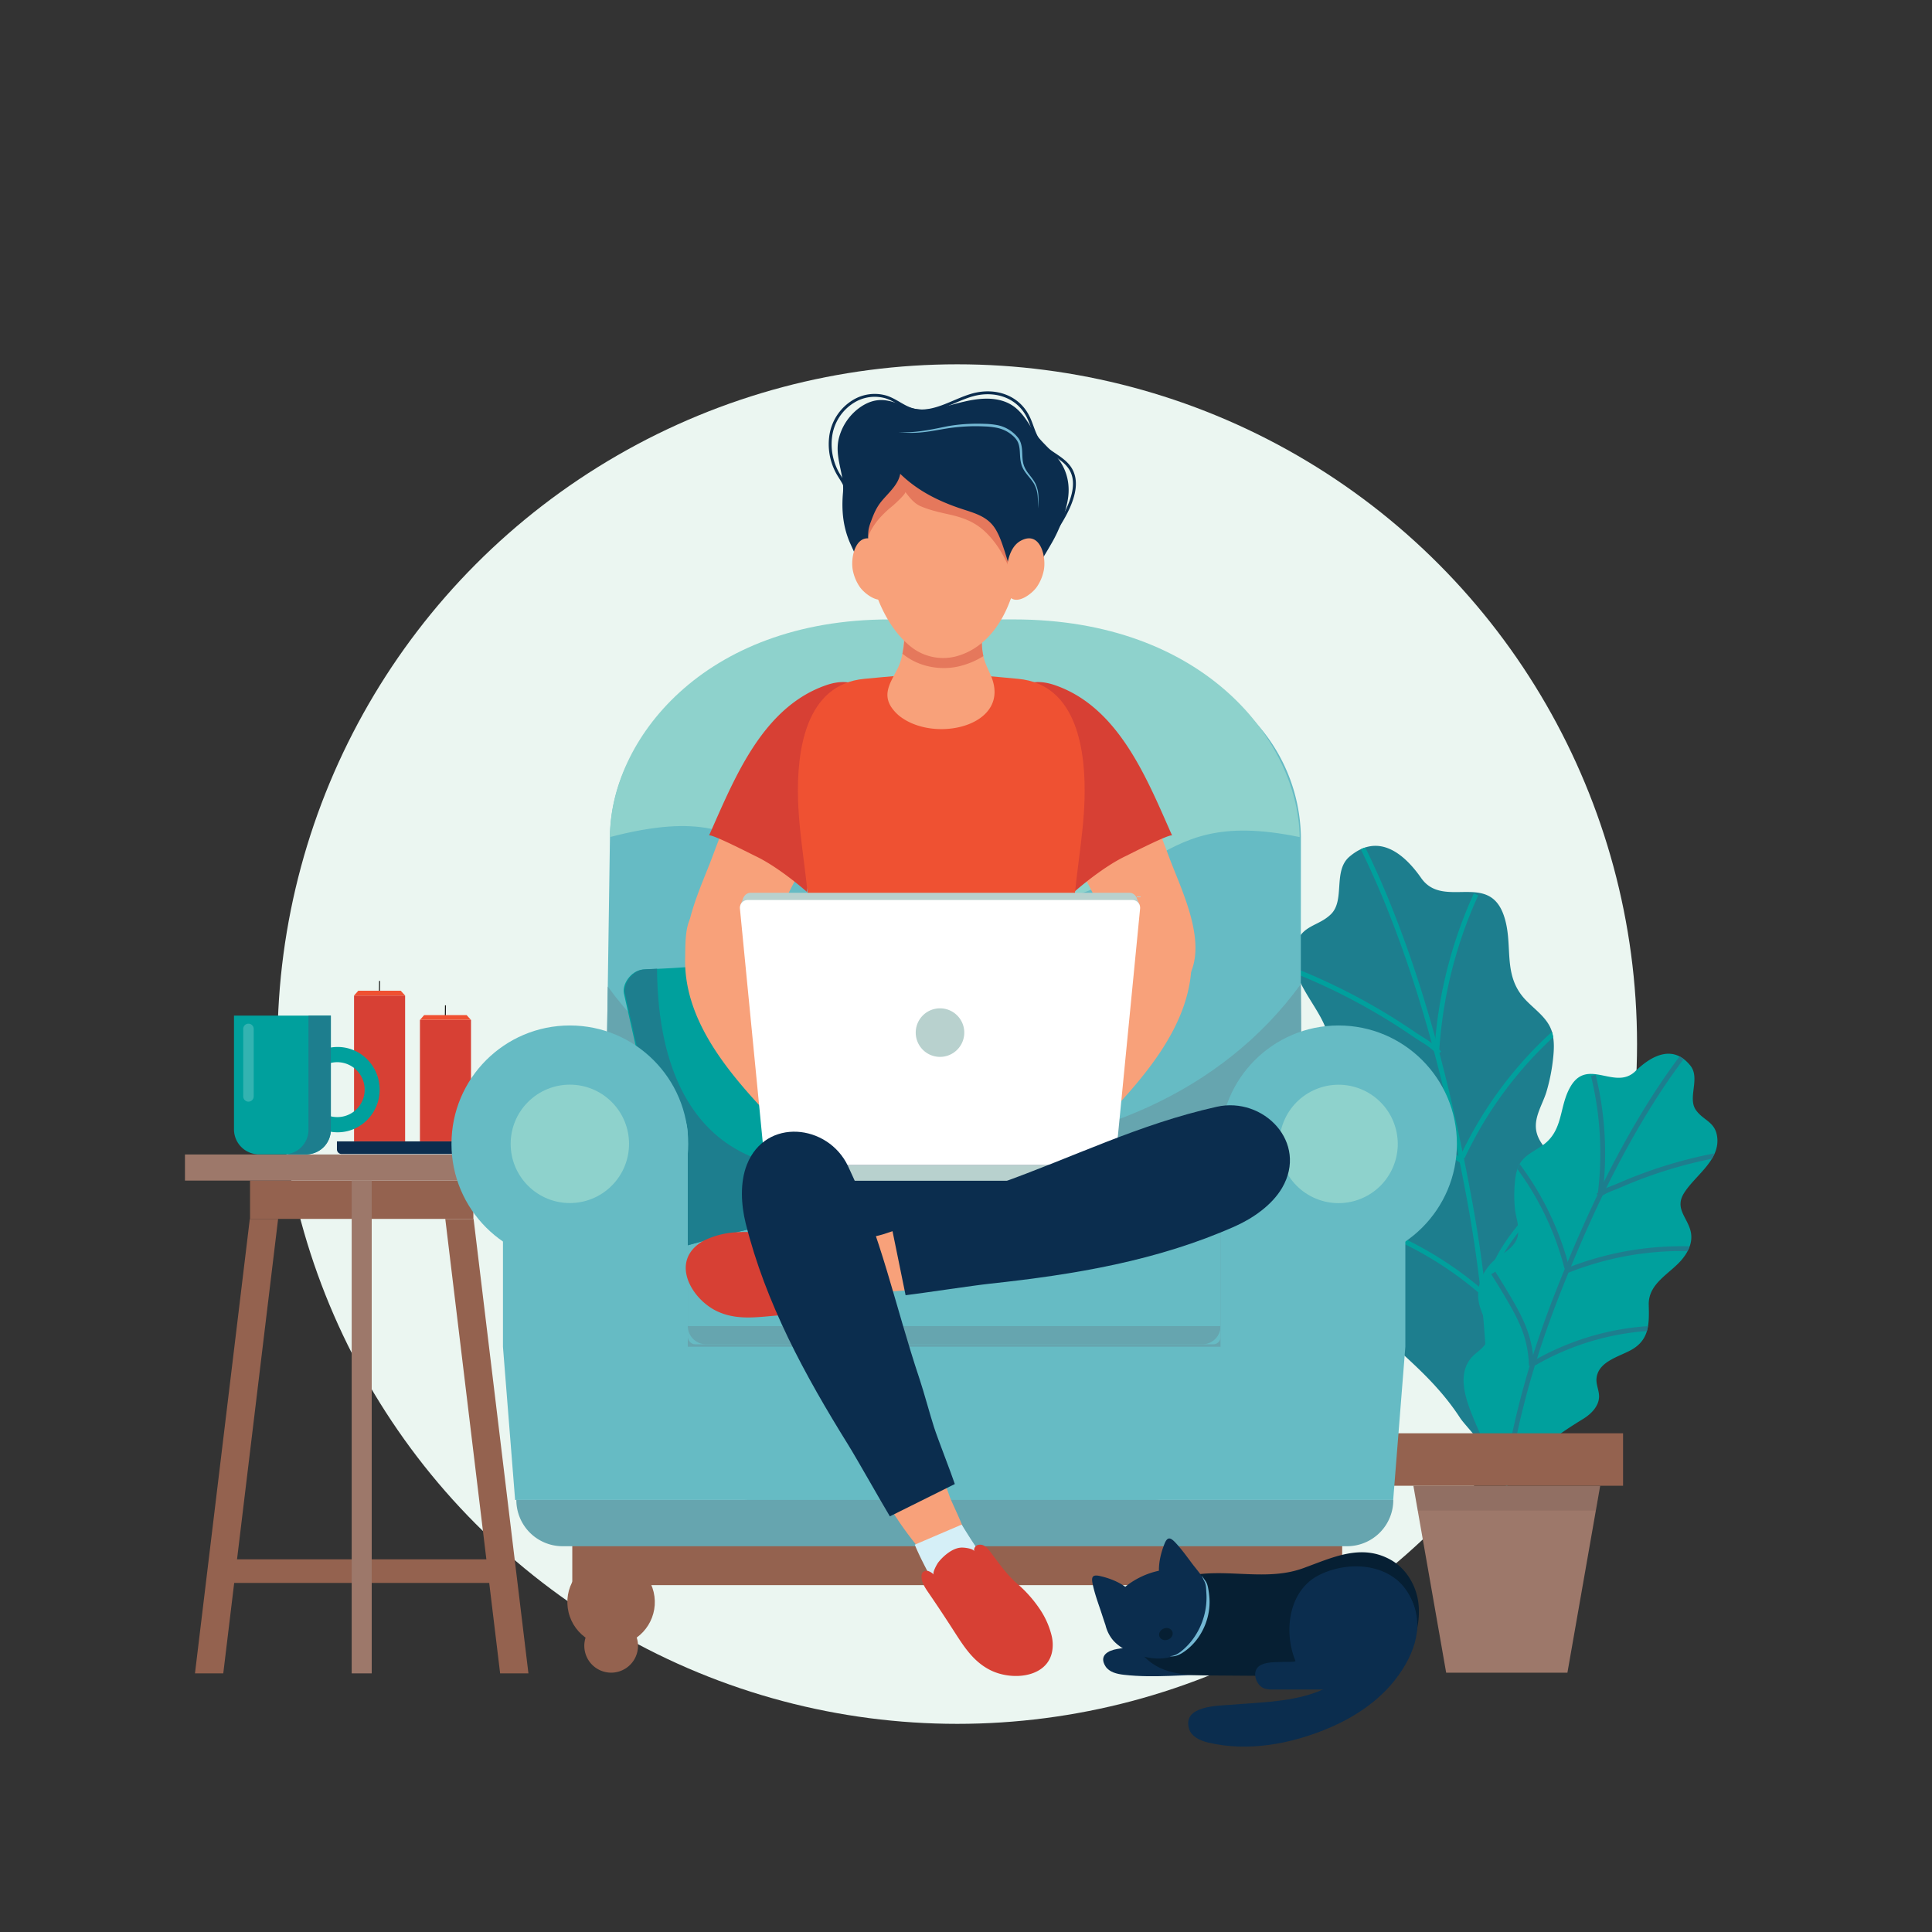 <svg xmlns="http://www.w3.org/2000/svg" xmlns:xlink="http://www.w3.org/1999/xlink" viewBox="0 0 2005 2005"><rect x="0" y="0" width="2005" height="2005" fill="#333333" stroke="none"/><defs><style>.cls-1{fill:#1d7e8e;}.cls-2{fill:#00a09d;}.cls-3{fill:#ebf6f1;}.cls-4{clip-path:url(#clip-path);}.cls-11,.cls-26,.cls-27,.cls-5,.cls-7{fill:none;}.cls-5{stroke:#00a09d;}.cls-11,.cls-26,.cls-5,.cls-7{stroke-miterlimit:10;}.cls-5,.cls-7{stroke-width:5px;}.cls-6{clip-path:url(#clip-path-2);}.cls-7{stroke:#1d7e8e;}.cls-8{fill:#9d786a;}.cls-9{fill:#94624f;}.cls-10{fill:#231f20;opacity:0.1;}.cls-11{stroke:#151614;}.cls-12{fill:#d74034;}.cls-13{fill:#ef5132;}.cls-14{fill:#0b2d4e;}.cls-15,.cls-24{fill:#fff;}.cls-15{opacity:0.2;}.cls-16{fill:#66bbc4;}.cls-17{fill:#66a5af;}.cls-18{fill:#8ed2cc;}.cls-19{fill:#061f33;}.cls-20{fill:#73b8d4;}.cls-21{fill:#f8a17a;}.cls-22{fill:#e5785c;}.cls-23{fill:#b8d1ce;}.cls-25{fill:#d5eff7;}.cls-26{stroke:#0b2d4e;stroke-width:3px;}</style><clipPath id="clip-path" transform="translate(0 0)"><path class="cls-1" d="M1509.58,925.79c-13.07-.08-25.75-1.76-34.7-14.57-17.56-25.16-44.37-47.74-74.44-22.16-17.34,14.75-4.3,45.1-19.22,59.7-13.2,12.91-30,10.77-36.73,32.2-9.93,31.52,21.36,59.14,31.41,86.4,8.43,22.87-10.53,31.59-19.05,49.41-6.57,13.75-3.19,28.46,4,41.6,12.62,23.17,40.6,41.82,34.12,71.81-5.41,25-10.44,47.35,11.65,66.32,15.14,13,43.24,24.86,41.1,48.93-.76,8.52-6.66,15.78-8.27,24.18-2.56,13.29,6,26.23,16,35.35,22.75,20.76,42.73,40.33,59.77,66.44,7.28,11.16,36.43,36.36,24.78,51.62,21.18-27.73,43.56-54.63,62.8-83.78,15.83-24,39.68-59,23.44-88.58-5-9.18-14.44-16-17-26.19-4.64-18.35,13.39-35.37,20.09-51,10.52-24.51,2.8-53-15.74-71.38-8.77-8.7-18.29-18.28-19.57-30.57-1.41-13.42,7-25.93,10.82-38.31a191.55,191.55,0,0,0,7-35.4c.91-8.37,1.26-16.94-.71-25.12-3.75-15.57-17.77-24.23-28.14-35.28-24.71-26.29-11.72-57.22-22.52-87.78C1550.77,922.21,1529.72,925.9,1509.58,925.79Z"/></clipPath><clipPath id="clip-path-2" transform="translate(0 0)"><path class="cls-2" d="M1670,1117.43c9.49,1.75,18.92,2.29,27.18-5.77,16.23-15.81,38.8-28.48,57.07-5.77,10.53,13.11-3.12,33.32,5.68,46,7.79,11.19,20.26,12,22.19,28.44,2.84,24.24-23.69,40-34.75,58.33-9.28,15.42,3.27,24.37,7,38.48,2.86,10.88-1.62,21.08-8.63,29.62-12.36,15.06-35.24,24.71-34.69,47.37.46,18.91,1,35.79-17.63,46.49-12.78,7.34-34.8,12.05-36.58,29.81-.63,6.28,2.64,12.37,2.65,18.68,0,10-8,18.19-16.54,23.42-19.37,11.91-36.57,23.34-52.55,39.93-6.82,7.08-31.46,21.32-25.12,34-11.52-23-24-45.65-34-69.46-8.16-19.58-20.61-48.32-4.74-67.5,4.93-6,12.69-9.62,16-16.64,5.91-12.67-4.81-27.5-7.52-39.76-4.24-19.23,5.31-38.82,21.3-49.6,7.57-5.1,15.8-10.72,18.43-19.46,2.88-9.54-1.49-19.78-2.55-29.29a141.24,141.24,0,0,1-.17-26.65c.5-6.2,1.43-12.46,4-18.12,4.87-10.78,16.24-15.11,25.3-21.69,21.56-15.66,16.42-39.89,28.48-60.56C1640.62,1109.13,1655.38,1114.73,1670,1117.43Z"/></clipPath></defs><title>freelancer-guy</title><g id="Layer_2" data-name="Layer 2"><circle class="cls-3" cx="993.44" cy="1083.53" r="705.46"/><path class="cls-1" d="M1509.58,925.79c-13.07-.08-25.75-1.76-34.7-14.57-17.56-25.16-44.37-47.74-74.44-22.16-17.34,14.75-4.3,45.1-19.22,59.7-13.2,12.91-30,10.77-36.73,32.2-9.93,31.52,21.36,59.14,31.41,86.4,8.43,22.87-10.53,31.59-19.05,49.41-6.57,13.75-3.19,28.46,4,41.6,12.62,23.17,40.6,41.82,34.12,71.81-5.41,25-10.44,47.35,11.65,66.32,15.14,13,43.24,24.86,41.1,48.93-.76,8.52-6.66,15.78-8.27,24.18-2.56,13.29,6,26.23,16,35.35,22.75,20.76,42.73,40.33,59.77,66.44,7.28,11.16,36.43,36.36,24.78,51.62,21.18-27.73,43.56-54.63,62.8-83.78,15.83-24,39.68-59,23.44-88.58-5-9.18-14.44-16-17-26.19-4.64-18.35,13.39-35.37,20.09-51,10.52-24.51,2.8-53-15.74-71.38-8.77-8.7-18.29-18.28-19.57-30.57-1.41-13.42,7-25.93,10.82-38.31a191.55,191.55,0,0,0,7-35.4c.91-8.37,1.26-16.94-.71-25.12-3.75-15.57-17.77-24.23-28.14-35.28-24.71-26.29-11.72-57.22-22.52-87.78C1550.77,922.21,1529.72,925.9,1509.58,925.79Z" transform="translate(0 0)"/><g class="cls-4"><path class="cls-5" d="M1542.64,1554.28c9.17-105.15.75-211.13-18.68-314.68-18.53-98.78-42.85-197.91-79.72-291.55a895.21,895.21,0,0,0-41.41-90.71" transform="translate(0 0)"/><path class="cls-5" d="M1319.83,998.34a634.48,634.48,0,0,1,146.44,74.24c11.49,7.86,17.9,10.26,27.48,20.36" transform="translate(0 0)"/><path class="cls-5" d="M1518.3,1205.59a433.44,433.44,0,0,0-164.37-63.45" transform="translate(0 0)"/><path class="cls-5" d="M1537.94,1341.22a370.58,370.58,0,0,0-162.32-81.47" transform="translate(0 0)"/><path class="cls-5" d="M1491.18,1089.47a460.9,460.9,0,0,1,40.64-161.28" transform="translate(0 0)"/><path class="cls-5" d="M1517.66,1201a406.91,406.91,0,0,1,99-132.3" transform="translate(0 0)"/><path class="cls-5" d="M1541,1345.08a152.44,152.44,0,0,1,16.8-44.31c9.15-16,21.13-30.23,33.32-44.08q13.15-15,26.78-29.53" transform="translate(0 0)"/></g><path class="cls-2" d="M1670,1117.43c9.49,1.75,18.92,2.29,27.18-5.77,16.23-15.81,38.8-28.48,57.07-5.77,10.53,13.11-3.12,33.32,5.68,46,7.79,11.19,20.26,12,22.19,28.44,2.84,24.24-23.69,40-34.75,58.33-9.28,15.42,3.27,24.37,7,38.48,2.86,10.88-1.62,21.08-8.63,29.62-12.36,15.06-35.24,24.71-34.69,47.37.46,18.91,1,35.79-17.63,46.49-12.78,7.34-34.8,12.05-36.58,29.81-.63,6.28,2.64,12.37,2.65,18.68,0,10-8,18.19-16.54,23.42-19.37,11.91-36.57,23.34-52.55,39.93-6.82,7.08-31.46,21.32-25.12,34-11.52-23-24-45.65-34-69.46-8.16-19.58-20.61-48.32-4.74-67.5,4.93-6,12.69-9.62,16-16.64,5.91-12.67-4.81-27.5-7.52-39.76-4.24-19.23,5.31-38.82,21.3-49.6,7.57-5.1,15.8-10.72,18.43-19.46,2.88-9.54-1.49-19.78-2.55-29.29a141.24,141.24,0,0,1-.17-26.65c.5-6.2,1.43-12.46,4-18.12,4.87-10.78,16.24-15.11,25.3-21.69,21.56-15.66,16.42-39.89,28.48-60.56C1640.62,1109.13,1655.38,1114.73,1670,1117.43Z" transform="translate(0 0)"/><g class="cls-6"><path class="cls-7" d="M1559,1568.75c7.9-77.54,28.68-153.25,57.1-225.68,27.11-69.09,58.47-137.62,98.18-200.45a663.68,663.68,0,0,1,42.59-60.06" transform="translate(0 0)"/><path class="cls-7" d="M1797.61,1196.32a468.6,468.6,0,0,0-116.5,33.59c-9.43,4.1-14.41,5-22.76,11" transform="translate(0 0)"/><path class="cls-7" d="M1625,1319.18a320.2,320.2,0,0,1,128-23.27" transform="translate(0 0)"/><path class="cls-7" d="M1591.93,1414.85a273.61,273.61,0,0,1,129-36.63" transform="translate(0 0)"/><path class="cls-7" d="M1660.7,1238.71a340.13,340.13,0,0,0-7.16-122.61" transform="translate(0 0)"/><path class="cls-7" d="M1626.05,1315.94a300.57,300.57,0,0,0-53.5-109.67" transform="translate(0 0)"/><path class="cls-7" d="M1589.17,1417.22a112.64,112.64,0,0,0-6.06-34.46c-4.42-12.89-11.14-24.86-18.06-36.59q-7.48-12.68-15.34-25.12" transform="translate(0 0)"/></g><polygon class="cls-8" points="1466.8 1541.89 1660.65 1541.89 1626.64 1735.89 1500.81 1735.89 1466.8 1541.89"/><rect class="cls-9" x="1443.07" y="1487.44" width="241.32" height="54.45" transform="translate(3127.45 3029.33) rotate(180)"/><polygon class="cls-10" points="1656.14 1567.62 1471.31 1567.62 1466.8 1541.89 1660.65 1541.89 1656.14 1567.62"/><rect class="cls-9" x="238.93" y="1618.24" width="268.77" height="24.51"/><rect class="cls-9" x="259.49" y="1225.19" width="231.76" height="39.76"/><rect class="cls-8" x="191.95" y="1198.09" width="366.83" height="27.11"/><polygon class="cls-9" points="548.4 1736.6 519.03 1736.6 462.11 1264.95 491.48 1264.95 548.4 1736.6"/><polygon class="cls-9" points="202.34 1736.6 231.71 1736.6 288.63 1264.95 259.26 1264.95 202.34 1736.6"/><rect class="cls-8" x="364.98" y="1225.19" width="20.78" height="511.41"/><line class="cls-11" x1="393.76" y1="1031.91" x2="393.93" y2="1018.02"/><rect class="cls-12" x="367.43" y="1033.15" width="52.99" height="151.34"/><polygon class="cls-13" points="420.42 1033.15 367.43 1033.15 371.79 1028.18 415.89 1028.18 420.42 1033.15"/><line class="cls-11" x1="462.13" y1="1057.21" x2="462.3" y2="1043.32"/><rect class="cls-12" x="435.81" y="1058.45" width="52.99" height="126.04"/><polygon class="cls-13" points="488.8 1058.45 435.81 1058.45 440.16 1053.48 484.27 1053.48 488.8 1058.45"/><path class="cls-14" d="M349.65,1184.5H505.51a0,0,0,0,1,0,0v8.27a4.83,4.83,0,0,1-4.83,4.83H354.49a4.83,4.83,0,0,1-4.83-4.83v-8.27A0,0,0,0,1,349.65,1184.5Z"/><path class="cls-2" d="M242.83,1054H343.34a0,0,0,0,1,0,0v118a26,26,0,0,1-26,26H268.83a26,26,0,0,1-26-26V1054A0,0,0,0,1,242.83,1054Z"/><path class="cls-2" d="M350.35,1086.53c-24.1,0-43.64,19.82-43.64,44.28s19.54,44.28,43.64,44.28S394,1155.26,394,1130.81,374.46,1086.53,350.35,1086.53Zm0,72.77a28.49,28.49,0,1,1,28.08-28.49A28.29,28.29,0,0,1,350.35,1159.3Z" transform="translate(0 0)"/><path class="cls-15" d="M257.86,1143.29h0a5.46,5.46,0,0,1-5.44-5.44v-70.06a5.45,5.45,0,0,1,5.44-5.43h0a5.45,5.45,0,0,1,5.43,5.43v70.06A5.46,5.46,0,0,1,257.86,1143.29Z" transform="translate(0 0)"/><path class="cls-1" d="M320.12,1054v118.51a25.44,25.44,0,0,1-25.45,25.45h23.21a25.45,25.45,0,0,0,25.46-25.45V1054Z" transform="translate(0 0)"/><path class="cls-16" d="M806.14,1556.67H1169.3c100.74,0,182-82.44,180.53-183.18l.22-504.78a180.56,180.56,0,0,0-180.54-177.92h-356A180.55,180.55,0,0,0,633,868.71l-7.36,504.78C624.14,1474.23,705.4,1556.67,806.14,1556.67Z" transform="translate(0 0)"/><path class="cls-17" d="M806.14,1559.19H1169.3c100.74,0,182-82.45,180.53-183.19,0,0,1.35-287.83.15-354.73-163.71,226.16-555,228.44-719.24,2.54-1.42,87.85-5.13,352.19-5.13,352.19C624.14,1476.74,705.4,1559.19,806.14,1559.19Z" transform="translate(0 0)"/><rect class="cls-16" x="713.82" y="1255" width="552.85" height="140.11" rx="7.5" transform="translate(1980.49 2650.11) rotate(180)"/><path class="cls-18" d="M733.38,1255h515a18.94,18.94,0,0,1,18.93,18.94H714.45A18.94,18.94,0,0,1,733.38,1255Z" transform="translate(0 0)"/><path class="cls-17" d="M732.75,1395.11h515a18.94,18.94,0,0,0,18.93-18.93H713.82A18.94,18.94,0,0,0,732.75,1395.11Z" transform="translate(0 0)"/><rect class="cls-9" x="593.91" y="1574.35" width="798.98" height="70.68" transform="translate(1986.8 3219.37) rotate(180)"/><path class="cls-9" d="M1305,1661.4a45.38,45.38,0,1,0,45.38-45.39A45.38,45.38,0,0,0,1305,1661.4Z" transform="translate(0 0)"/><circle class="cls-9" cx="1350.41" cy="1706.78" r="27.85" transform="translate(-747.42 2286.28) rotate(-67.09)"/><circle class="cls-9" cx="634.24" cy="1662.61" r="45.38" transform="translate(-365.02 190.19) rotate(-13.28)"/><path class="cls-9" d="M606.39,1708a27.86,27.86,0,1,0,27.85-27.86A27.85,27.85,0,0,0,606.39,1708Z" transform="translate(0 0)"/><path class="cls-2" d="M647.5,1031.05c2.08,9.45,42,185.64,43.91,199.49s-.64,57.5-.55,49.73-.61,16.46,14.62,14.06c7.61-1.19,65.57-19.9,124.42-29.18,59-9.31,118.92-9.2,124.71-10.24,11.57-2.08,15.68-8.39,19.58-26.31s-22.19-90.37-26.26-113.82-6.15-111.49-8.84-123c-3.58-15.23-18.24-20-30.79-18.31-7.17,1-80.91,16.45-138.48,24.26-56.8,7.7-97.45,7.74-103.4,8.54C654.44,1007.89,645.42,1021.59,647.5,1031.05Z" transform="translate(0 0)"/><path class="cls-1" d="M648.53,1030.91c2.08,9.45,42,185.64,43.91,199.49s-.63,57.5-.55,49.73-.61,16.46,14.63,14.06c7.6-1.19,65.56-19.9,124.42-29.18s118.92-9.2,124.71-10.24c11.57-2.08,15.68-8.39,19.57-26.31,1.77-8.14-2.64-27.53-8.37-48.47-123.74,63.19-283.28,48.11-285-174.62-7.63.34-12.61.51-14.41.75C655.47,1007.75,646.45,1021.45,648.53,1030.91Z" transform="translate(0 0)"/><path class="cls-16" d="M576.87,1123.73h82a54.91,54.91,0,0,1,54.91,54.91v219h552.85v-219a54.91,54.91,0,0,1,54.91-54.91h82a54.92,54.92,0,0,1,54.91,54.91v219l-12.62,159H534.58l-12.62-159v-219A54.91,54.91,0,0,1,576.87,1123.73Z" transform="translate(0 0)"/><path class="cls-17" d="M583.81,1604.64h814.13a48,48,0,0,0,48-48H535.85A48,48,0,0,0,583.81,1604.64Z" transform="translate(0 0)"/><path class="cls-18" d="M1348.78,868.71c-1.44-98.68-98.14-225.88-296.65-225.88H923.31c-194,0-290.34,126.1-290.34,225.88,188.75-49.32,133,77,357.27,77S1180,833.84,1348.78,868.71Z" transform="translate(0 0)"/><circle class="cls-16" cx="1389.11" cy="1187.07" r="122.85"/><circle class="cls-18" cx="1389.11" cy="1187.07" r="61.43" transform="translate(-275.88 1939.79) rotate(-64.84)"/><circle class="cls-16" cx="591.38" cy="1187.07" r="122.85"/><circle class="cls-18" cx="591.38" cy="1187.07" r="61.43" transform="translate(-666.17 765.86) rotate(-45)"/><path class="cls-17" d="M969.4,794.29a21.48,21.48,0,1,0,21.48-21.47A21.48,21.48,0,0,0,969.4,794.29Z" transform="translate(0 0)"/><path class="cls-14" d="M1249.63,1703c-30.18-1.43-60.26,3.42-90.09,8.26-9.42,1.52-19.39,6.75-12.29,18,3.89,6.18,12,8,19.22,8.82,31.16,3.57,63.17-.38,94.49-.33" transform="translate(0 0)"/><path class="cls-19" d="M1471.64,1661.13c4.58,28-8.55,68.42-39.1,76.6-12.32,3.29-27.15,2.13-39.87,2q-23.22-.13-46.43-.33l-91.21-.65c-20-.15-41.35-.66-58.07-11.7-19.88-13.12-29.78-37.38-16.56-58.26,11.35-17.94,32.58-28.93,52.83-33.29,33.93-7.31,69.17,2.38,102.89-3.7a99,99,0,0,0,16.22-4.32c30.45-11,60.7-26.25,91.78-8.23C1459,1628,1468.85,1644.11,1471.64,1661.13Z" transform="translate(0 0)"/><path class="cls-14" d="M1219.8,1600.87c-5.08-5.37-8.2-6.42-11.27,1.21-3.54,8.81-5.93,18.41-5.82,28a83.41,83.41,0,0,0-34.91,16.63c-7.82-5.56-17.11-9.07-26.42-11.16-8-1.81-8.93,1.35-7.39,8.58,1.9,8.92,4.94,17.53,7.88,26.15,1.84,5.4,3.51,10.85,5.39,16.22a38.61,38.61,0,0,0,7.17,14.89c8.88,11,26.55,17.46,40.24,19.27,15.5,2.05,30.18-1.91,40.62-13.69,9.37-10.57,15.76-25,18.19-38.83a46.88,46.88,0,0,0-2-23.92c-3.11-8.55-9.25-14.77-14.6-21.92S1226.07,1607.51,1219.8,1600.87Z" transform="translate(0 0)"/><path class="cls-14" d="M1448.78,1638.89c29.18,27.78,26.12,59.8,10,88.12-17.88,31.41-47.32,52.68-80.16,66.52-38.78,16.34-83.16,24.7-124.7,14.9-8.34-2-17.47-6.07-19.93-14.29-7.28-24.31,30.65-23.88,44.17-25,27.8-2.37,57.25-2.66,84.29-11.7,29.66-9.92,50.79-31.08,65.63-58.16" transform="translate(0 0)"/><path class="cls-14" d="M1469.93,1683.66a59.61,59.61,0,0,0-12.68-36.3c-20.65-26-60.84-26.77-88.51-12.7-31.74,16.15-36.77,58.9-24.34,89,.57,1.38-11.12,1-12.1,1-8.39.6-25.76-1-29.11,9.28-2.24,6.89,2.36,16.2,9.28,18.44a29.35,29.35,0,0,0,9,.93c21.75,0,43.48,0,65.23.08,17,0,29.87-3.12,40.07-17.64,5.31-7.56,9.33-16,15-23.3" transform="translate(0 0)"/><path class="cls-19" d="M1216.63,1693.24c1.23,3.17-.77,6.9-4.46,8.33s-7.68,0-8.91-3.16.77-6.91,4.46-8.34S1215.4,1690.06,1216.63,1693.24Z" transform="translate(0 0)"/><path class="cls-20" d="M1247.25,1635a58.17,58.17,0,0,0,3.56,5.38,17.46,17.46,0,0,1,1.63,2.91,20.91,20.91,0,0,1,1,3.21c.51,2.15.81,4.32,1.11,6.45s.54,4.34.65,6.53a61.93,61.93,0,0,1-.76,13.18,64.91,64.91,0,0,1-9.42,24.58,59.58,59.58,0,0,1-8.27,10.3,55,55,0,0,1-10.32,8.17,25.67,25.67,0,0,1-6.07,2.66,14.28,14.28,0,0,1-6.52.35c4.37,0,8.2-2.11,11.5-4.64a53.14,53.14,0,0,0,4.77-4.12c.75-.74,1.52-1.45,2.24-2.23s1.43-1.52,2.12-2.32a68.24,68.24,0,0,0,7.33-10.16,69.93,69.93,0,0,0,5.46-11.25,72.48,72.48,0,0,0,4.83-24.48c.06-2.11,0-4.16-.14-6.33s-.18-4.26-.43-6.34a18.25,18.25,0,0,0-.55-3,20,20,0,0,0-1.14-2.9A39.63,39.63,0,0,1,1247.25,1635Z" transform="translate(0 0)"/><path class="cls-14" d="M1118.19,1277.69a232.45,232.45,0,0,1-25.54,10.41,537.8,537.8,0,0,1-119.2,27.08c-42.41,4.66-87.38,3.75-124.93-16.49-62.31-33.59-54.64-92.73-54.64-153a16.86,16.86,0,0,1,16.86-16.86H1090c15,0,31.7-2.09,46.58,0,8.41,1.18,15.52,1.82,19.29,11.35,2.65,6.69,1,21.55,2.2,29.17,4.43,28.37,10.8,64.41-10.43,87.32C1139.37,1265.62,1129.17,1272.29,1118.19,1277.69Z" transform="translate(0 0)"/><path class="cls-21" d="M836.05,1085.54c-1.23-2.77-2.46-5.6-3.77-8.52a420.55,420.55,0,0,1-29.6-95.21c-2.18-11.81-4.39-24.73-13.41-32.66-12.49-11-36.82-9.55-52.29-7.48-7.22,1-14.78,3.46-19.14,9.3-7.24,9.68-6.51,31.53-6.8,43.19-1.73,70.89,54.32,129.5,100,177.34,8.79,9.21,18.33,18.52,30.5,22.25s27.63-.15,33-11.71c3.91-8.49,1.51-18.45-1.58-27.27-5.32-15.16-13.33-29.06-22.44-42.23C844.26,1103.64,840.21,1094.94,836.05,1085.54Z" transform="translate(0 0)"/><path class="cls-21" d="M1111.55,1085.54c1.23-2.77,2.46-5.6,3.77-8.52a420,420,0,0,0,29.6-95.21c2.18-11.81,4.39-24.73,13.42-32.66,12.48-11,36.81-9.55,52.28-7.48,7.23,1,14.78,3.46,19.14,9.3,7.24,9.68,6.52,31.53,6.8,43.19,1.73,70.89-54.31,129.5-100,177.34-8.79,9.21-18.32,18.52-30.5,22.25s-27.63-.15-32.95-11.71c-3.91-8.49-1.51-18.45,1.58-27.27,5.32-15.16,13.33-29.06,22.44-42.23C1103.34,1103.64,1107.39,1094.94,1111.55,1085.54Z" transform="translate(0 0)"/><path class="cls-21" d="M751.58,857.07c-4.35,10.95-8.53,22-12.64,33-14.06,37.79-47.51,101.89-9.79,136.72,4.28,4,14.56,3.73,19.86,2.68,15.18-3,22.82-17.14,30.25-29.17,22.31-36.11,38.49-75.67,60-112.28,15.52-26.42,23.38-57.93,30.83-87.37,4.93-19.48,11.27-47.37-5.16-63.51a32,32,0,0,0-25.71-8.81c-5.61.65-10.93,2.79-16,5.28a58.41,58.41,0,0,0-12.24,7.7c-9.12,7.78-13.53,19-19,29.39-6.39,12.19-12.93,24.26-18.9,36.66C765.29,823.66,758.23,840.28,751.58,857.07Z" transform="translate(0 0)"/><path class="cls-12" d="M768.55,797.43c20.84-38.24,48-72.63,89.75-86.66,12-4,26.76-5,35.73,3.88,5.63,5.57,7.66,14,7.19,21.87-.69,11.46-5.87,22.32-8.52,33.41a368.71,368.71,0,0,1-31.81,85.26c-3,5.81-25.29,68.8-23.49,70.36-14.68-12.75-35.6-28.63-53.16-37-4.66-2.22-47.21-24.12-48.44-21.35C745.66,845,756,820.51,768.55,797.43Z" transform="translate(0 0)"/><path class="cls-21" d="M1200.85,857.07c4.34,10.95,8.52,22,12.63,33,14.06,37.79,47.51,101.89,9.79,136.72-4.28,4-14.56,3.73-19.86,2.68-15.18-3-22.82-17.14-30.25-29.17-22.31-36.11-38.49-75.67-60-112.28-15.53-26.42-23.38-57.93-30.83-87.37-4.94-19.48-11.28-47.37,5.15-63.51a32,32,0,0,1,25.72-8.81c5.6.65,10.92,2.79,16,5.28a58.34,58.34,0,0,1,12.23,7.7c9.12,7.78,13.53,19,19,29.39,6.39,12.19,12.93,24.26,18.9,36.66C1187.13,823.66,1194.19,840.28,1200.85,857.07Z" transform="translate(0 0)"/><path class="cls-12" d="M1183.69,797.43c-20.85-38.24-48-72.63-89.76-86.66-12-4-26.75-5-35.73,3.88-5.62,5.57-7.66,14-7.19,21.87.69,11.46,5.88,22.32,8.52,33.41a369.17,369.17,0,0,0,31.81,85.26c3,5.81,25.29,68.8,23.5,70.36,14.67-12.75,35.59-28.63,53.15-37,4.66-2.22,47.21-24.12,48.44-21.35C1206.57,845,1196.27,820.51,1183.69,797.43Z" transform="translate(0 0)"/><path class="cls-13" d="M1124.38,1091.06c-.27-1.14-.54-2.28-.8-3.42-9.86-42.68-11.31-86.73-10.07-130.35,1.21-42.77,10.73-84.85,12-127.65,1.42-49.35-7.17-119.45-68.93-125.16-25.54-2.35-51.23-5.11-76.95-5.41V699c-.92,0-1.83,0-2.75,0s-1.83,0-2.75,0v.06c-25.72.3-51.41,3.06-77,5.41-61.76,5.71-70.35,75.81-68.93,125.16,1.24,42.8,10.76,84.88,12,127.65,1.24,43.62-.21,87.67-10.06,130.35l-.81,3.42c-1.94,8-5.07,16.15-3.6,24.27,3.17,17.55,45.42,26.06,59.66,29.84,26.55,7,54,10.18,81.31,12.2l7.36.53v.38l2.8-.19,2.81.19v-.38l7.35-.53c27.34-2,54.76-5.16,81.31-12.2,14.25-3.78,56.5-12.29,59.66-29.84C1129.45,1107.21,1126.32,1099.08,1124.38,1091.06Z" transform="translate(0 0)"/><path class="cls-21" d="M937.11,745.69c38.14,25.17,112.37,5.65,91.33-44.28-2.55-6.06-5.65-11.92-7.35-18.24-2.83-10.49-2.55-21.29-2.26-32,.34-12.46.44-24.94,1.13-37.38-14-2.61-25.25-3.91-40.06-3.37-12.25.45-24.49-.69-36.73-.05a4.73,4.73,0,0,0-2.76.72,3.24,3.24,0,0,0-.91,2.34c-1.64,16.81,0,33.84-1.31,50.69-.72,9.43-2,20.21-6.32,29-6.62,13.45-16.47,25.94-7,40.54A42.09,42.09,0,0,0,937.11,745.69Z" transform="translate(0 0)"/><path class="cls-22" d="M1020.53,680.91c-2.2-9.75-1.63-20-1.36-29.84.34-12.46.44-24.94,1.12-37.38-13.94-2.61-25.25-3.91-40-3.37-12.25.45-24.49-.69-36.74-.05a4.72,4.72,0,0,0-2.75.72,3.24,3.24,0,0,0-.91,2.34c-1.64,16.81,0,33.84-1.31,50.69a109.89,109.89,0,0,1-2.06,14.41c1.92,1.49,3.88,2.92,5.89,4.23,15.12,9.89,35.51,13.18,53.6,8.64A83.62,83.62,0,0,0,1020.53,680.91Z" transform="translate(0 0)"/><polygon class="cls-23" points="771.71 931.36 768.23 939.6 1182.96 939.6 1178.8 930.34 771.71 931.36"/><path class="cls-23" d="M1154.35,1201.68H796.69L771.07,935.41A8.07,8.07,0,0,1,779,926.5h393a8.07,8.07,0,0,1,8,8.91Z" transform="translate(0 0)"/><path class="cls-24" d="M1157.16,1209.21H793.88l-26-266.27a8.11,8.11,0,0,1,8.08-8.91H1175.1a8.11,8.11,0,0,1,8.08,8.91Z" transform="translate(0 0)"/><rect class="cls-23" x="793.88" y="1209.21" width="363.05" height="16.16"/><path class="cls-23" d="M1000.71,1071.62a25.19,25.19,0,1,1-25.19-25.19A25.18,25.18,0,0,1,1000.71,1071.62Z" transform="translate(0 0)"/><path class="cls-21" d="M955.73,1267.53c-13.17,4.73-26.39,9.3-39.62,13.52-13.54,4.31-91.16,16.79-75.76,46.7,3,5.87,10.35,7.79,16.84,9,37.35,6.9,75.37,3.79,113.09-.75" transform="translate(0 0)"/><path class="cls-25" d="M899.52,1341.85c-16,4.62-33.28,6.93-48.33,10.38-6.78,1.55-13.57,3.11-20.44,4.2-10.92,1.75-22,2.34-33,2.92l-24.06,1.28c-4.36.23-8.93.42-12.91-1.4-4.75-2.18-7.8-6.82-10.6-11.24-5.55-8.76-12.13-17-16.77-26.32-3-6.1-6.19-12.07-2.86-18.76a31.61,31.61,0,0,1,6.87-8.51,58.6,58.6,0,0,1,11.1-8.64c13.42-7.65,27.67-4.29,41.91-1.39,15.07,3.06,30.14,6.56,45.54,7.47,16.58,1,33.11-1.08,49.57-2.79" transform="translate(0 0)"/><path class="cls-12" d="M843.27,1362.38l7.62-.5c6-.37,13.45-1.06,18.08-5.32a6.63,6.63,0,0,0,1.75-2.33c.9-2.25-.34-4.91-2.28-6.36a14.84,14.84,0,0,0-6.81-2.32c2.78.42,7-9.93,7.47-11.84a52.32,52.32,0,0,0,1.42-16.68c-.48-5.07-1.78-9.93-5.12-13.83-1.71-2-7.67-8.09-10.77-7.2,2.69-.77,4-4.13,3.24-6.82s-3.28-4.6-5.94-5.48a25.28,25.28,0,0,0-8.33-.83c-14.71.21-29.65,1.23-44.2-1.63a135.49,135.49,0,0,0-38.16-2.21,88.15,88.15,0,0,0-28.51,7.39,40.08,40.08,0,0,0-7,4c-29.5,21.1-7.38,58.19,18.41,70.36,19.08,9,38.63,6.56,58.85,4.73C816.44,1364.34,829.79,1363.28,843.27,1362.38Z" transform="translate(0 0)"/><path class="cls-14" d="M1044.47,626.69c-11.56,13.95-27.76,23.14-43.8,31.57-3.94,2.07-7.94,4.13-12.27,5.14-13.28,3.1-26.69-4.1-37.77-12a218.87,218.87,0,0,1-41.15-38.53c-12.05-14.64-18.79-30.63-26.65-47.85s-9.65-34.77-8-53.72c1.71-19.46-9.17-36.85-4.25-56.53a56.23,56.23,0,0,1,21.12-31.43c5.7-4.17,12.31-7.28,19.32-8,15.68-1.7,29,9,44.52,9.69s30.69-5,45.71-8.38c13.13-3,27.51-4.63,40.54-.17,14.5,5,21.48,16.05,29.5,28.89,6.85,11,17.17,19.21,25.41,29,11,13.06,14.54,29.67,11,46.67a144.56,144.56,0,0,1-15.87,41.87c-6.37,11.09-13.3,22.78-20.79,33.29-5.71,8-12,13.91-18.64,20.89C1049.56,620,1047.16,623.43,1044.47,626.69Z" transform="translate(0 0)"/><path class="cls-21" d="M1058.67,559.93c-.25-16-2.61-31.09-6.84-43.63-18.27-54.1-86.1-66.83-126.49-27.47-45,43.9-26.59,147.6,21.66,183.61A53.7,53.7,0,0,0,992.84,681C1039.76,667.91,1059.46,609.81,1058.67,559.93Z" transform="translate(0 0)"/><path class="cls-22" d="M1069.75,516.12c-20.55-54.07-97.1-66.72-142.73-27.3-10.67,9.21-22,23.72-27,37-5.3,14.22-3.91,29.94-2.45,45,1.14-12.47,7-23.68,15.17-33a110,110,0,0,1,13.31-12.58c1.72-1.39,14.66-13.15,13.42-14.76,4.6,6,9.17,12,16.26,15,8.87,3.76,18.09,5.94,27.46,8,16.57,3.6,29.55,8.26,41.57,20.66,11.11,11.46,19.16,25.71,24.5,40.69,1.69,4.73,4.57,12,10.76,9.89,1.47-.5,14.21-10,14.34-10.66a165.22,165.22,0,0,0,3.05-34.31C1077.15,543.78,1074.52,528.65,1069.75,516.12Z" transform="translate(0 0)"/><path class="cls-14" d="M1033.12,549.13c4.12,6.74,6.65,14.33,9.14,21.83,3.94,11.87,7,24.63,12.11,36,17.21-10.39,28.56-34.89,36.4-52.61,7-15.73,8.91-28.22,3-44.71C1090,499,1082.68,489.53,1074,481.41c-25-23.45-62.54-35.39-98.73-33-12.72.83-23.08,5.31-35,8.77-11,3.18-19.35,5.26-27.4,14.28-7.16,8-11.76,18-15.36,28.15-5.88,16.53-9.2,33.57-7.91,51.13.83,11.22.9,22.34,12,28.45q-.29-10-.58-20.06a47.81,47.81,0,0,1,.36-9.57,47.06,47.06,0,0,1,2.43-8.2c3-8.19,5.69-14.76,11.31-21.51,7.35-8.82,17.06-16.81,19.12-28.12,17.41,16.92,38,27.52,60.83,35.4,14.51,5,29.26,7.87,37.87,21.73Z" transform="translate(0 0)"/><path class="cls-21" d="M1059,561.36c20.72-11.6,27.42,17.18,24,31.57a45.85,45.85,0,0,1-7.34,16.66c-4.89,6.61-19,17.65-27.19,10.55-3.74-3.23-4.17-8.76-4.34-13.7C1043.67,593.22,1045,569.22,1059,561.36Z" transform="translate(0 0)"/><path class="cls-21" d="M909.28,561.36c-20.72-11.6-27.42,17.18-24,31.57a45.83,45.83,0,0,0,7.33,16.66c4.89,6.61,19,17.65,27.19,10.55,3.74-3.23,4.17-8.76,4.34-13.7C924.61,593.22,923.32,569.22,909.28,561.36Z" transform="translate(0 0)"/><path class="cls-26" d="M879.75,514.49c-.18-8.45-5.79-15.63-10.07-22.91a61.59,61.59,0,0,1-7.69-38,50.29,50.29,0,0,1,24.15-37.3,42.06,42.06,0,0,1,32.65-4.51c10.21,2.91,18.5,10.72,28.41,13.44,22.21,6.07,45-12,66.08-16.34,20.91-4.33,43.27,2.71,53.73,23.74,4.13,8.29,5.94,17.89,11.34,25.34,9,12.42,26.32,16.53,33.48,30.22,11.7,22.37-11.55,55.06-23.38,72.44" transform="translate(0 0)"/><path class="cls-20" d="M932.23,448.45c17.23,1.11,34-2.61,50.85-6.05a172.34,172.34,0,0,1,25.75-2.62c4.31-.13,8.64-.1,12.95.07a81.57,81.57,0,0,1,13,1.29A36.49,36.49,0,0,1,1057,454.93c2.69,3.82,3.45,8.53,3.74,12.83s.18,8.6,1.07,12.63,2.89,7.64,5.45,11,5.42,6.71,7.39,10.67a33,33,0,0,1,3,12.67,90.68,90.68,0,0,1-.47,12.88,111.78,111.78,0,0,0-.29-12.82,31.71,31.71,0,0,0-3.45-12.08c-2-3.69-4.87-6.84-7.57-10.22s-5.23-7.24-6.17-11.65c-1.1-4.34-1.08-8.75-1.39-12.94s-1.08-8.29-3.43-11.54a23.15,23.15,0,0,0-4.14-4.46,34.87,34.87,0,0,0-5-3.65,36.78,36.78,0,0,0-11.54-4.35,78.38,78.38,0,0,0-12.55-1.36q-6.37-.31-12.77-.2a204.8,204.8,0,0,0-25.45,2.18c-8.4,1.33-16.89,3.09-25.45,4A113.79,113.79,0,0,1,932.23,448.45Z" transform="translate(0 0)"/><path class="cls-14" d="M939.81,1344.16c17.61-2.12,70.37-10.15,87.74-12,87.2-9.4,173.48-23.66,254.26-59.59,18.62-8.32,38.27-22,48.72-39.8,27.4-46.91-19.11-95.1-67.91-84.16-81.5,18.28-148.18,52.22-226.91,80.14-13.14,4.66-36.77,14.64-50.09,19.57-11.44,4.23-49.81,15.69-61.33,19.82" transform="translate(0 0)"/><path class="cls-21" d="M972.54,1515.69c4.26,12.89,8.66,25.72,13.35,38.35,4.79,12.92,41.63,79.69,9.58,85.8-6.3,1.2-12.14-3.26-16.94-7.5-27.59-24.41-47.93-55.32-67-86.86" transform="translate(0 0)"/><path class="cls-25" d="M949.33,1603.05c6.07,15,14.59,29.57,20.95,43.13,2.87,6.11,5.73,12.23,9,18.14,5.19,9.38,11.35,18.18,17.5,27l13.4,19.14c2.43,3.48,5,7.09,8.78,9,4.51,2.33,9.88,1.89,14.92,1.38,10-1,20.25-.89,30.14-2.92,6.47-1.32,12.92-2.47,16-9a30.55,30.55,0,0,0,2.39-10.33,56.58,56.58,0,0,0,0-13.64c-2.17-14.84-13.25-23.71-24-32.86-11.34-9.69-23-19.11-32.92-30.33-10.66-12.09-19-26-27.48-39.55" transform="translate(0 0)"/><path class="cls-12" d="M967.26,1658.3l-4.18-6.12c-3.29-4.8-7.22-10.91-6.73-17a6.31,6.31,0,0,1,.73-2.73c1.18-2,3.95-2.67,6.22-2.06a14.51,14.51,0,0,1,5.84,3.82c-2-1.86,3.42-11.27,4.59-12.78a50.64,50.64,0,0,1,11.9-11c4.16-2.66,8.65-4.58,13.63-4.35,2.55.11,10.76,1,11.93,3.93-1-2.52.74-5.57,3.27-6.55a8.66,8.66,0,0,1,7.74,1.26,24.66,24.66,0,0,1,5.62,5.86c8.63,11.38,16.78,23.4,27.65,32.81a131.32,131.32,0,0,1,24.49,27.84,85.58,85.58,0,0,1,11.39,26.2,39.56,39.56,0,0,1,1.12,7.78c1.5,35.16-40.06,40.42-64.77,28-18.27-9.2-28.09-25.59-38.78-42.13C981.79,1680,974.63,1669.14,967.26,1658.3Z" transform="translate(0 0)"/><path class="cls-14" d="M923.49,1573.64c-8.9-14.72-34.29-59.83-43.24-74.23-44.92-72.24-85.58-146.7-106.39-229.89-4.76-19.2-6.09-42.37,1.3-61,19.48-49,84.1-42.22,104.89,1.61,34.73,73.2,48.64,144.43,74.35,221.27,4.29,12.82,10.78,36.85,15,50,3.61,11.26,17.78,47.44,21.5,58.71" transform="translate(0 0)"/></g><g id="Layer_1" data-name="Layer 1"><rect class="cls-27" width="2005" height="2005" transform="translate(2005 0) rotate(90)"/></g></svg>
